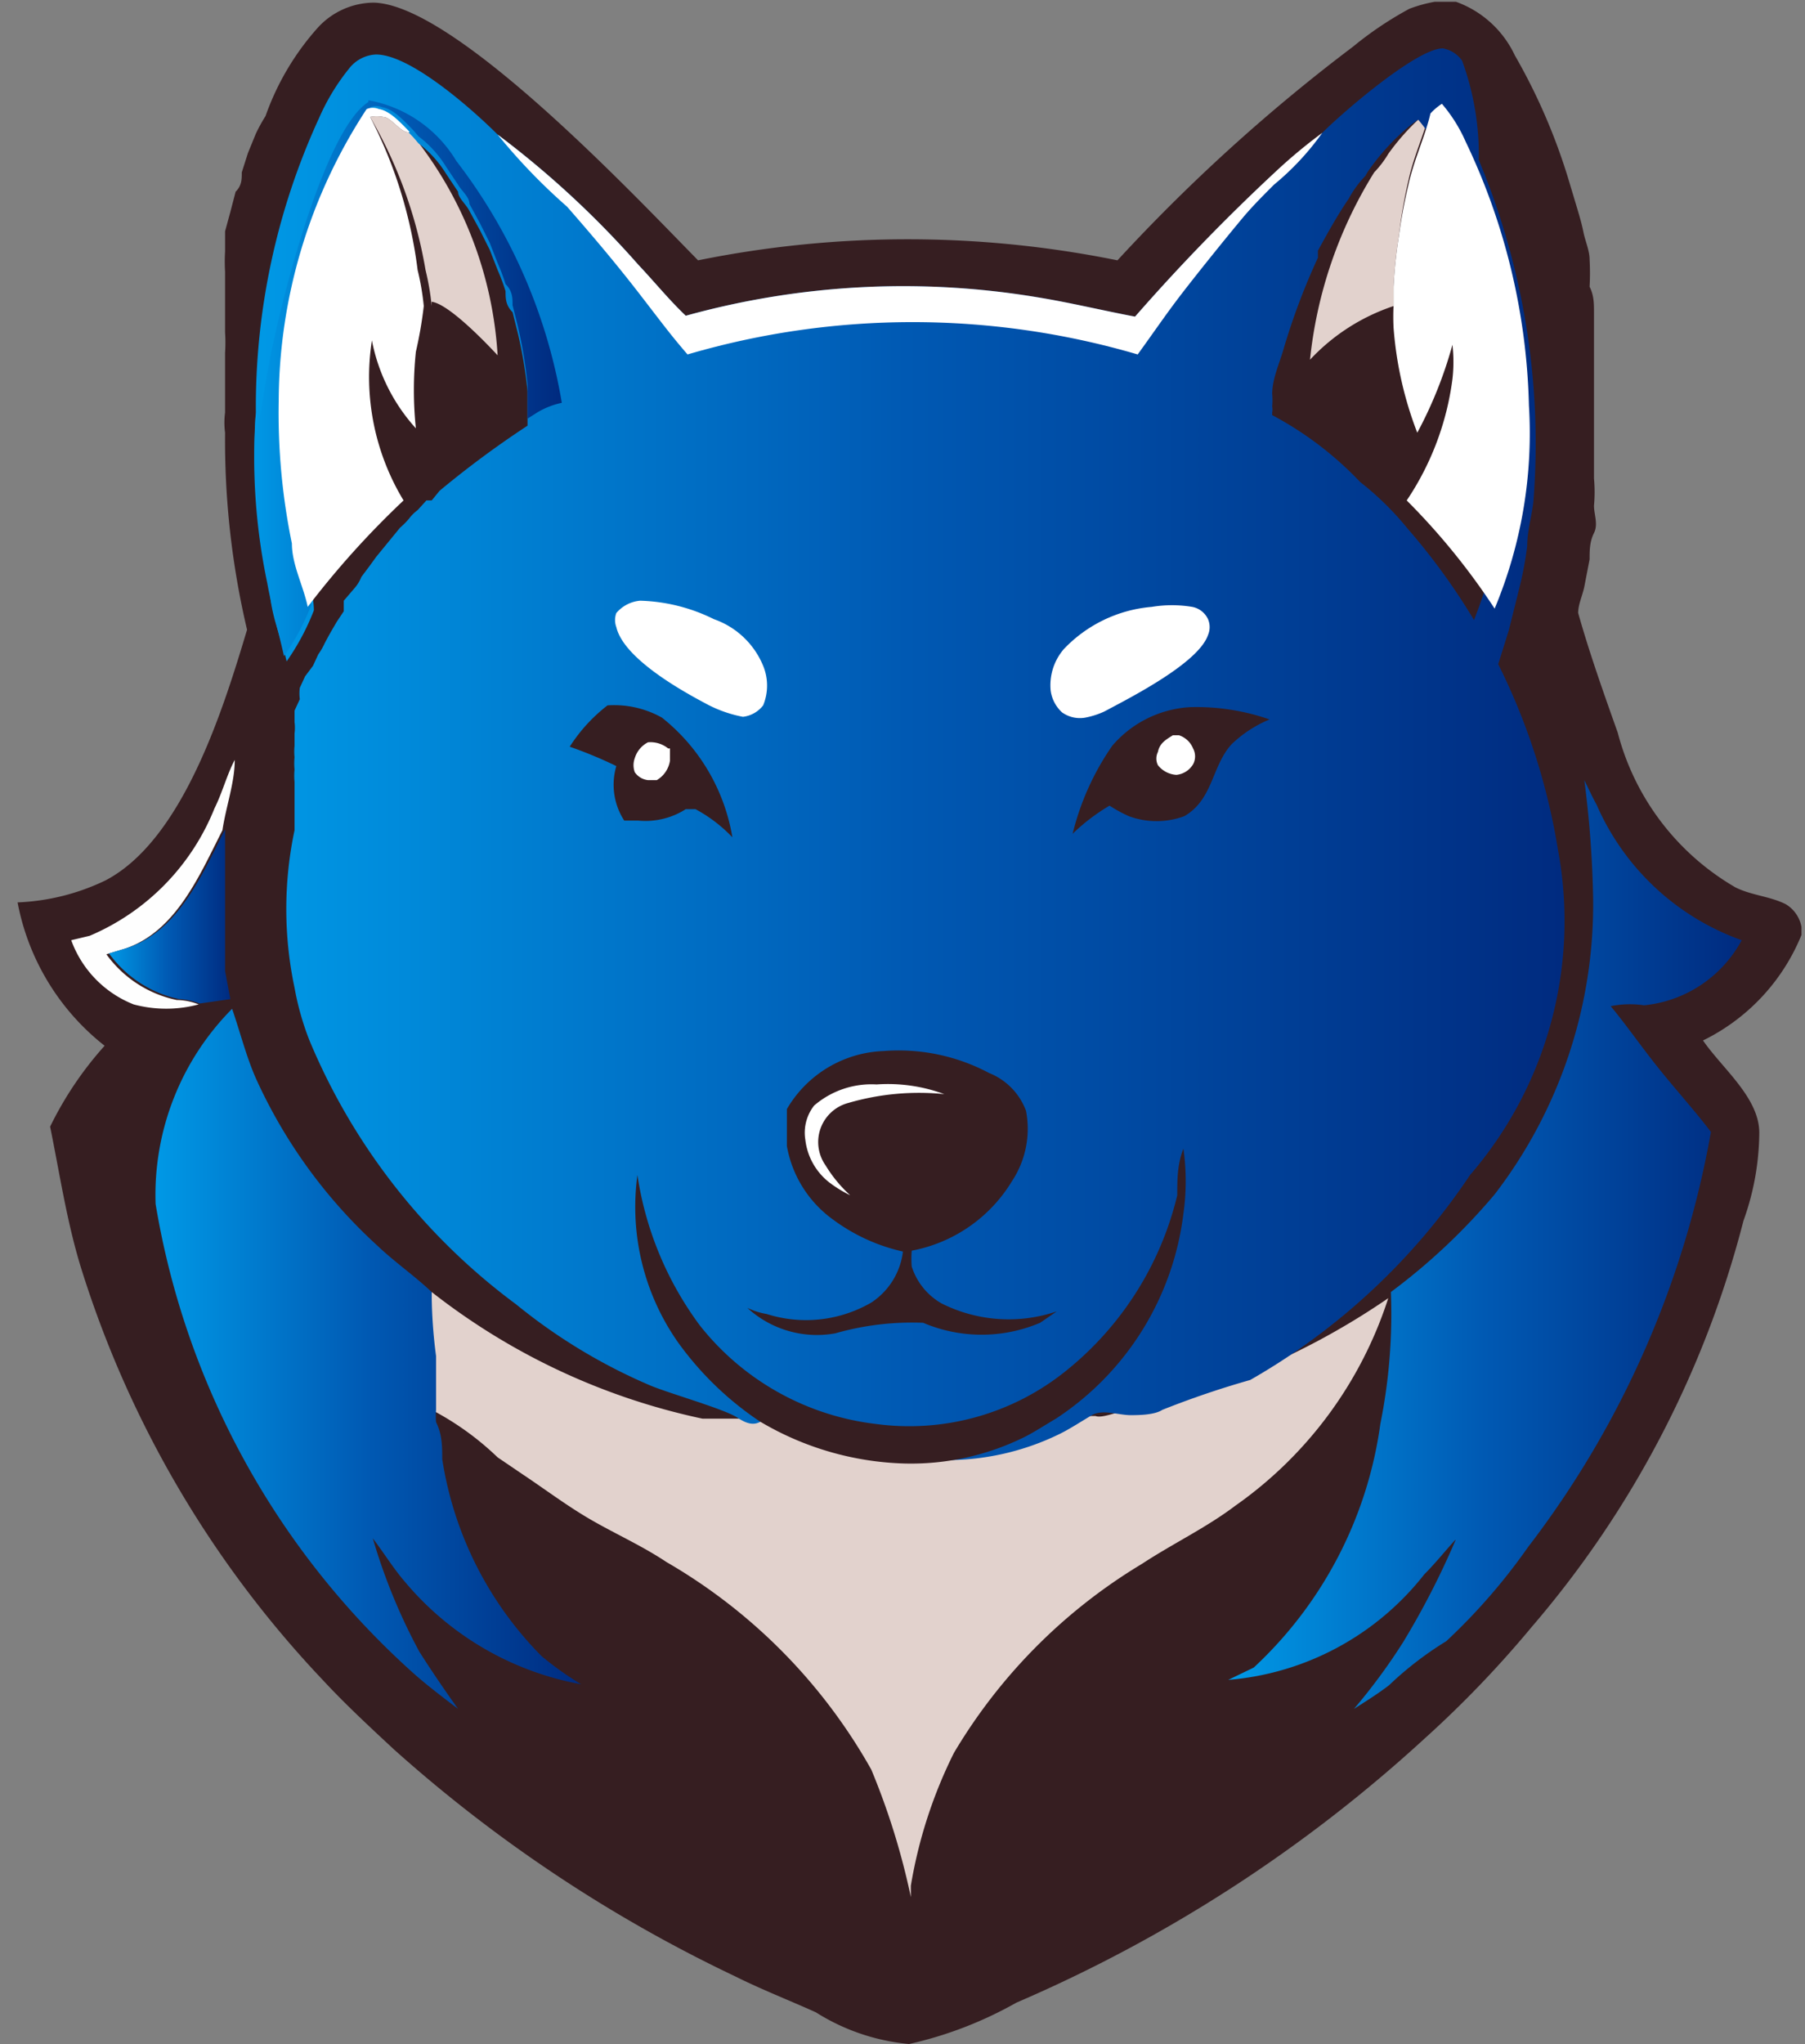 <svg id="Layer_1" data-name="Layer 1" xmlns="http://www.w3.org/2000/svg" xmlns:xlink="http://www.w3.org/1999/xlink" viewBox="0 0 20.53 23.24"><rect x="0" y="0" width="20.53" height="23.24" fill="#808080" stroke="none"/><defs><linearGradient id="New_Gradient_Swatch_6" x1="4.94" y1="8.89" x2="19.86" y2="8.89" gradientUnits="userSpaceOnUse"><stop offset="0" stop-color="#0099e6"/><stop offset="0.5" stop-color="#0059b3"/><stop offset="1" stop-color="#002b80"/></linearGradient><linearGradient id="New_Gradient_Swatch_6-2" x1="16.06" y1="14.48" x2="21.9" y2="14.48" xlink:href="#New_Gradient_Swatch_6"/><linearGradient id="New_Gradient_Swatch_6-3" x1="3.31" y1="10.73" x2="4.71" y2="10.73" xlink:href="#New_Gradient_Swatch_6"/><linearGradient id="New_Gradient_Swatch_6-4" x1="3.85" y1="15.76" x2="8.71" y2="15.76" xlink:href="#New_Gradient_Swatch_6"/><linearGradient id="New_Gradient_Swatch_6-5" x1="4.95" y1="4.65" x2="8.43" y2="4.65" xlink:href="#New_Gradient_Swatch_6"/></defs><path d="M22.58,10.94l0-.09a.38.38,0,0,0-.18-.26c-.18-.09-.39-.1-.57-.19a2.87,2.87,0,0,1-1.34-1.76c-.16-.45-.32-.9-.45-1.36,0-.1.05-.2.07-.3l.06-.31c0-.1,0-.2.05-.3s0-.21,0-.31a1.71,1.71,0,0,0,0-.31c0-.11,0-.21,0-.32s0-.2,0-.31V4.81c0-.11,0-.21,0-.31s0-.21,0-.32,0-.2,0-.31,0-.2-.05-.3a2.87,2.87,0,0,0,0-.31c0-.1-.05-.21-.07-.31s-.05-.2-.08-.3l-.09-.3A6.76,6.76,0,0,0,19.32.94a1.18,1.18,0,0,0-.67-.61l-.24,0a1.57,1.57,0,0,0-.29.08,4,4,0,0,0-.64.43A20.08,20.08,0,0,0,14.8,3.27a12,12,0,0,0-4.77,0C9.34,2.57,7.27.36,6.34.34A.87.87,0,0,0,5.7.63a3,3,0,0,0-.59,1A1.8,1.8,0,0,0,5,1.83l-.09.22-.07.22c0,.08,0,.15-.07.22l-.06.23-.06.22c0,.08,0,.16,0,.23a1.89,1.89,0,0,0,0,.23c0,.08,0,.15,0,.23s0,.15,0,.23l0,.23a1.79,1.79,0,0,1,0,.23c0,.08,0,.16,0,.23s0,.16,0,.24V5a.88.88,0,0,0,0,.23,9.38,9.38,0,0,0,.25,2.24c-.27.9-.73,2.39-1.61,2.85a2.53,2.53,0,0,1-1,.25A2.71,2.71,0,0,0,3.28,12.2a4,4,0,0,0-.62.92c.11.54.19,1.08.35,1.6a12,12,0,0,0,2.75,4.69c.25.27.53.53.81.79a16.29,16.29,0,0,0,3.88,2.58c.3.15.61.27.92.41a2.39,2.39,0,0,0,1.06.36,4.46,4.46,0,0,0,1.22-.47,16.5,16.5,0,0,0,4.64-3,12.2,12.2,0,0,0,1.22-1.27,11.45,11.45,0,0,0,2.41-4.62,3,3,0,0,0,.18-1c0-.4-.42-.73-.64-1.05A2.3,2.3,0,0,0,22.58,10.94Z" transform="translate(-2.09 -0.31)" style="fill:#361e21"/><path d="M2.9,11l.21-.05A2.64,2.64,0,0,0,4.53,9.5c.09-.18.14-.38.23-.55h0c0,.26-.1.53-.14.8-.26.51-.53,1.16-1.12,1.35l-.2.06a1.32,1.32,0,0,0,.8.52.7.7,0,0,1,.25.05,1.43,1.43,0,0,1-.74,0A1.24,1.24,0,0,1,2.9,11Z" transform="translate(-2.09 -0.31)" style="fill:#fefefe"/><path d="M17.72,2.27a1.16,1.16,0,0,0,.16-.21,2.57,2.57,0,0,1,.48-.51v0c-.06.26-.19.53-.25.81A5.67,5.67,0,0,0,18,3a5.51,5.51,0,0,0-.06.57c0,.15,0,.3,0,.46a1.94,1.94,0,0,1,0-.24,2.29,2.29,0,0,0-.95.61A5,5,0,0,1,17.72,2.27Z" transform="translate(-2.09 -0.31)" style="fill:#e2d2cd"/><path d="M6.3,1.64a.39.39,0,0,1,.15,0c.09,0,.21.2.3.17l.06.07a4.42,4.42,0,0,1,.94,2.47c-.13-.14-.57-.6-.76-.61H7s0,0,0,.05a2.93,2.93,0,0,0-.07-.41A5.18,5.18,0,0,0,6.3,1.64Z" transform="translate(-2.09 -0.31)" style="fill:#e2d2cd"/><path d="M14.91,16.35c-.09,0-.28.09-.36.06h0c-.14,0-.3,0-.44,0s-.24.15-.36.21a2.91,2.91,0,0,1-1.36.3,3.4,3.4,0,0,1-1.65-.48c-.1,0-.26,0-.34,0s-.23,0-.32,0A7.52,7.52,0,0,1,7,15a5.56,5.56,0,0,0,0,.71c0,.2,0,.4,0,.61a.71.71,0,0,0,0,.14.23.23,0,0,1,0-.12,3.24,3.24,0,0,1,.75.54l.28.19c.27.18.52.37.8.53s.57.29.84.47A6.28,6.28,0,0,1,12,20.43a8.12,8.12,0,0,1,.45,1.45l0-.13a5.34,5.34,0,0,1,.49-1.51,6.2,6.2,0,0,1,2.14-2.15c.35-.23.73-.41,1.06-.66a4.61,4.61,0,0,0,1.74-2.36A8.36,8.36,0,0,1,14.91,16.35Z" transform="translate(-2.09 -0.31)" style="fill:#e2d2cd"/><path d="M4.72,11.78c.09.26.16.54.27.79A5.82,5.82,0,0,0,6.36,14.5c.19.18.42.34.61.52a5.56,5.56,0,0,0,0,.71c0,.2,0,.4,0,.61A6.82,6.82,0,0,1,5.7,15a5.12,5.12,0,0,1-1-2.56A2.5,2.5,0,0,1,4.72,11.78Z" transform="translate(-2.09 -0.31)" style="fill:#d6110b"/><path d="M18.81,13.67a4.42,4.42,0,0,0,1-3.7,7.35,7.35,0,0,0-1.71-3.65,3.38,3.38,0,0,0-.54-.53,3.9,3.9,0,0,0-1-.76V5a.19.19,0,0,0,0-.07.74.74,0,0,0,0-.14c0-.16.07-.32.12-.48a7.6,7.6,0,0,1,.4-1.07l0-.08,0,0c.11-.2.22-.4.35-.59a1.15,1.15,0,0,1,.19-.26.1.1,0,0,0,0,0h0l0,0,0,0h0a.56.56,0,0,1,.05-.08,2.57,2.57,0,0,1,.48-.51v0h0l0,0,.07-.05a1.73,1.73,0,0,1,.27.43,7.34,7.34,0,0,1,.72,3.05,5.17,5.17,0,0,1-.4,2.32,4.85,4.85,0,0,1,.29.49l.15-.48.12-.48a4,4,0,0,0,.09-.48c0-.17.05-.33.07-.5a8.35,8.35,0,0,0-.62-3.89A3.13,3.13,0,0,0,18.72,1,.34.34,0,0,0,18.5.86c-.3,0-1.18.76-1.41,1a5.85,5.85,0,0,0-.54.45A22.22,22.22,0,0,0,15,3.91c-.37-.07-.74-.16-1.11-.22a9.27,9.27,0,0,0-4,.21c-.19-.18-.36-.39-.54-.58a10.64,10.64,0,0,0-1.6-1.48c-.28-.28-1-.92-1.39-.91a.41.41,0,0,0-.3.16,2.46,2.46,0,0,0-.34.56A7.87,7.87,0,0,0,5,5a6.94,6.94,0,0,0,.16,2c0,.28.13.56.19.83a2.7,2.7,0,0,0,.31-.58c0-.24-.13-.48-.18-.72A7.35,7.35,0,0,1,5.3,4.93a6.09,6.09,0,0,1,1-3.32.18.18,0,0,1,.14,0c.13,0,.26.17.35.26l.06.07a1.26,1.26,0,0,1,.31.34l.14.21c0,.07.09.14.13.22l.12.22.11.22.09.23a2.34,2.34,0,0,1,.09.24c0,.08,0,.16.08.24l.06.24a5,5,0,0,1,.11.66c0,.13,0,.26,0,.39a11,11,0,0,0-1,.74L7,6,6.94,6l-.1.11a.47.47,0,0,0-.1.1.94.94,0,0,1-.1.1l-.09.11-.09.11-.09.11-.08.11-.09.12A.44.44,0,0,1,6.12,7L6,7.14,6,7.26l-.08.12-.07.12s-.05.09-.07.13a.75.75,0,0,1-.07.12l-.06.13L5.56,8l-.06.13a.5.5,0,0,0,0,.13l-.06.13s0,.09,0,.13a.5.5,0,0,1,0,.13c0,.05,0,.09,0,.14a.65.65,0,0,0,0,.13.74.74,0,0,0,0,.14.74.74,0,0,0,0,.14l0,.13,0,.14,0,.14,0,.14a4.32,4.32,0,0,0,0,1.79h0a3.15,3.15,0,0,0,.17.6,7.16,7.16,0,0,0,2.35,3,6.36,6.36,0,0,0,1.52.92c.21.09.85.27,1,.37s.23.08.32,0,.24,0,.34,0a3.4,3.4,0,0,0,1.65.48,2.91,2.91,0,0,0,1.36-.3c.12-.06.24-.14.36-.21s.3,0,.44,0h0c.08,0,.27,0,.36-.06a10.28,10.28,0,0,1,1-.34A7.45,7.45,0,0,0,18.81,13.67ZM6.49,7l.08-.13ZM7,6.31,7.24,6Zm.7-.75,0,0Zm.5-.49h0Zm0,0h0Z" transform="translate(-2.09 -0.31)" style="fill:url(#New_Gradient_Swatch_6)"/><path d="M20.79,11.74A1.42,1.42,0,0,0,21.9,11a2.84,2.84,0,0,1-1.65-1.54c-.05-.09-.09-.18-.14-.28a11.9,11.9,0,0,1,.1,1.33,5.41,5.41,0,0,1-1.12,3.38A7,7,0,0,1,17.91,15a6.33,6.33,0,0,1-.12,1.5,4.64,4.64,0,0,1-1.44,2.77l-.29.14a3.16,3.16,0,0,0,2.23-1.2c.13-.13.24-.27.36-.4a9.23,9.23,0,0,1-.6,1.17,6.75,6.75,0,0,1-.56.76c.14-.09.27-.17.4-.27a3.88,3.88,0,0,1,.65-.5,6.8,6.8,0,0,0,.93-1.07,10.86,10.86,0,0,0,2.08-4.72c-.19-.25-.4-.48-.6-.73s-.35-.47-.54-.7v0A1.11,1.11,0,0,1,20.79,11.74Z" transform="translate(-2.09 -0.31)" style="fill:url(#New_Gradient_Swatch_6-2)"/><path d="M4.36,11.72l.35-.05-.06-.32c0-.11,0-.22,0-.33s0-.22,0-.33,0-.22,0-.33,0-.41,0-.62c-.26.51-.53,1.16-1.12,1.35l-.2.06a1.32,1.32,0,0,0,.8.52A.7.7,0,0,1,4.36,11.72Z" transform="translate(-2.09 -0.31)" style="fill:url(#New_Gradient_Swatch_6-3)"/><path d="M6.7,18.3a3.41,3.41,0,0,0,2,1.16,3.65,3.65,0,0,1-.45-.32A4.06,4.06,0,0,1,7.12,16.9c0-.14,0-.28-.07-.42a.71.71,0,0,1,0-.14c0-.21,0-.41,0-.61A5.56,5.56,0,0,1,7,15c-.19-.18-.42-.34-.61-.52A5.82,5.82,0,0,1,5,12.57c-.11-.25-.18-.53-.27-.79A3,3,0,0,0,3.86,14a9.18,9.18,0,0,0,2.95,5.35c.16.14.32.26.49.39-.15-.21-.3-.43-.44-.65a6.6,6.6,0,0,1-.53-1.29v0C6.48,18,6.57,18.15,6.7,18.3Z" transform="translate(-2.09 -0.31)" style="fill:url(#New_Gradient_Swatch_6-4)"/><path d="M9,8.33a1.11,1.11,0,0,1,.62.14,2.2,2.2,0,0,1,.8,1.36A1.66,1.66,0,0,0,10,9.51s-.06,0-.11,0a.85.85,0,0,1-.54.13H9.19l0,0,0,0,0,0h0l0,0,0,0,0,0,0,0,0,0,0,0a.75.75,0,0,1-.09-.62,4.93,4.93,0,0,0-.53-.22A1.85,1.85,0,0,1,9,8.33Z" transform="translate(-2.09 -0.31)" style="fill:#361e21"/><path d="M15.63,8.35a2.53,2.53,0,0,1,.9.14,1.39,1.39,0,0,0-.43.28c-.23.25-.21.63-.54.82a.91.91,0,0,1-.63,0,1.55,1.55,0,0,1-.22-.12,2.22,2.22,0,0,0-.42.32,3,3,0,0,1,.45-1A1.26,1.26,0,0,1,15.63,8.35Z" transform="translate(-2.09 -0.31)" style="fill:#361e21"/><path d="M6.28,1.45a1.47,1.47,0,0,1,1,.69,6.19,6.19,0,0,1,1.2,2.75A.91.91,0,0,0,8.2,5l-.11.07c0-.13,0-.26,0-.39a5,5,0,0,0-.11-.66l-.06-.24c0-.08,0-.16-.08-.24a2.34,2.34,0,0,0-.09-.24l-.09-.23-.11-.22-.12-.22c0-.08-.09-.15-.13-.22l-.14-.21a1.26,1.26,0,0,0-.31-.34l-.06-.07c-.09-.09-.22-.24-.35-.26a.18.18,0,0,0-.14,0,6.09,6.09,0,0,0-1,3.32,7.35,7.35,0,0,0,.15,1.62c0,.24.13.48.18.72a2.7,2.7,0,0,1-.31.58c-.06-.27-.14-.55-.19-.83A6.94,6.94,0,0,1,5,5c0,.09,0,.18,0,.26.08-.35.12-.71.2-1.06.12-.57.59-2.42,1.08-2.73Z" transform="translate(-2.09 -0.31)" style="fill:url(#New_Gradient_Swatch_6-5)"/><polygon points="10.33 4.25 10.33 4.25 10.34 4.25 10.33 4.25" style="fill:#fefefe"/><path d="M9.34,13.67a3.81,3.81,0,0,0,.71,1.71,3,3,0,0,0,2,1.12,2.84,2.84,0,0,0,2.16-.6,3.65,3.65,0,0,0,1.27-2c0-.18,0-.35.07-.53h0l0,0a2.62,2.62,0,0,1,0,.74,3.26,3.26,0,0,1-1.45,2.33c-.12.07-.24.15-.36.21a2.91,2.91,0,0,1-1.36.3,3.4,3.4,0,0,1-1.65-.48,3.62,3.62,0,0,1-.93-.9A2.68,2.68,0,0,1,9.34,13.67Z" transform="translate(-2.09 -0.31)" style="fill:#361e21"/><path d="M12.14,12.26a2.19,2.19,0,0,1,1.2.25.74.74,0,0,1,.42.43,1.08,1.08,0,0,1-.16.8,1.7,1.7,0,0,1-1.14.79,1.1,1.1,0,0,0,0,.18.74.74,0,0,0,.34.42,1.7,1.7,0,0,0,1.31.09l-.19.13a1.7,1.7,0,0,1-1.33,0,3.18,3.18,0,0,0-1,.12,1.17,1.17,0,0,1-1-.29.81.81,0,0,0,.22.07A1.48,1.48,0,0,0,12,15.12a.81.81,0,0,0,.36-.58,2.1,2.1,0,0,1-.79-.36,1.31,1.31,0,0,1-.53-.84v-.42l0,0,0,0,0,0,0,0,0,0,0,0A1.33,1.33,0,0,1,12.14,12.26Z" transform="translate(-2.09 -0.31)" style="fill:#361e21"/><path d="M15,3.91c-.37-.07-.74-.16-1.11-.22a9.27,9.27,0,0,0-4,.21c-.19-.18-.36-.39-.54-.58a10.64,10.64,0,0,0-1.6-1.48,6.7,6.7,0,0,0,.79.82c.28.32.56.65.83,1s.35.46.54.68a9.1,9.1,0,0,1,5.12,0c.16-.22.31-.44.47-.65s.48-.61.73-.91c.11-.13.23-.25.35-.37a3.06,3.06,0,0,0,.55-.59,5.85,5.85,0,0,0-.54.45A22.22,22.22,0,0,0,15,3.91Z" transform="translate(-2.09 -0.31)" style="fill:#fff"/><path d="M6.3,1.64a.39.39,0,0,1,.15,0c.09,0,.21.2.3.17-.09-.09-.22-.24-.35-.26a.18.18,0,0,0-.14,0,6.09,6.09,0,0,0-1,3.32,7.35,7.35,0,0,0,.15,1.62c0,.24.13.48.18.72A10,10,0,0,1,6.68,6a2.71,2.71,0,0,1-.36-1.82,2.07,2.07,0,0,0,.5,1,4.22,4.22,0,0,1,0-.87,4.71,4.71,0,0,0,.09-.52,2.93,2.93,0,0,0-.07-.41A5.18,5.18,0,0,0,6.3,1.64Z" transform="translate(-2.09 -0.31)" style="fill:#fff"/><path d="M19.48,4.92a7.34,7.34,0,0,0-.72-3,1.73,1.73,0,0,0-.27-.43.69.69,0,0,0-.13.11v0c-.06.26-.19.53-.25.81A5.67,5.67,0,0,0,18,3a5.51,5.51,0,0,0-.06.57c0,.15,0,.3,0,.46a4.17,4.17,0,0,0,.27,1.2,4.78,4.78,0,0,0,.4-1,1.7,1.7,0,0,1,0,.39A3.21,3.21,0,0,1,18.09,6a7.73,7.73,0,0,1,1,1.23A5.17,5.17,0,0,0,19.48,4.92Z" transform="translate(-2.09 -0.31)" style="fill:#fff"/><path d="M9.69,8.82v0h0v0a.32.32,0,0,0-.23-.07h0a.3.3,0,0,0-.15.18.23.23,0,0,0,0,.16.21.21,0,0,0,.15.09h.1a.31.31,0,0,0,.15-.22V8.82Z" transform="translate(-2.09 -0.31)" style="fill:#fff"/><path d="M15.5,8.67h-.07c-.08.05-.15.09-.17.19a.17.17,0,0,0,0,.15.29.29,0,0,0,.21.11A.25.25,0,0,0,15.66,9a.19.19,0,0,0,0-.18A.26.26,0,0,0,15.5,8.67Z" transform="translate(-2.09 -0.31)" style="fill:#fff"/><path d="M10.21,7.35a2,2,0,0,0-.84-.21.4.4,0,0,0-.27.14.23.23,0,0,0,0,.16c.08.34.68.69,1,.86a1.46,1.46,0,0,0,.44.16.34.34,0,0,0,.23-.13.59.59,0,0,0,0-.45A.94.94,0,0,0,10.21,7.35Z" transform="translate(-2.09 -0.31)" style="fill:#fff"/><path d="M15.65,7.21a1.42,1.42,0,0,0-.46,0,1.56,1.56,0,0,0-1,.48.63.63,0,0,0-.15.47.41.41,0,0,0,.13.25.35.35,0,0,0,.26.06.94.94,0,0,0,.22-.07c.3-.16,1.07-.55,1.18-.87a.23.23,0,0,0,0-.18A.25.25,0,0,0,15.65,7.21Z" transform="translate(-2.09 -0.31)" style="fill:#fff"/><path d="M12.06,12.64a1,1,0,0,0-.71.24.5.5,0,0,0-.1.39.72.72,0,0,0,.28.49,1.42,1.42,0,0,0,.23.14,1.54,1.54,0,0,1-.28-.34.46.46,0,0,1,.26-.71,2.87,2.87,0,0,1,1.09-.1A1.85,1.85,0,0,0,12.06,12.64Z" transform="translate(-2.09 -0.31)" style="fill:#fff"/></svg>